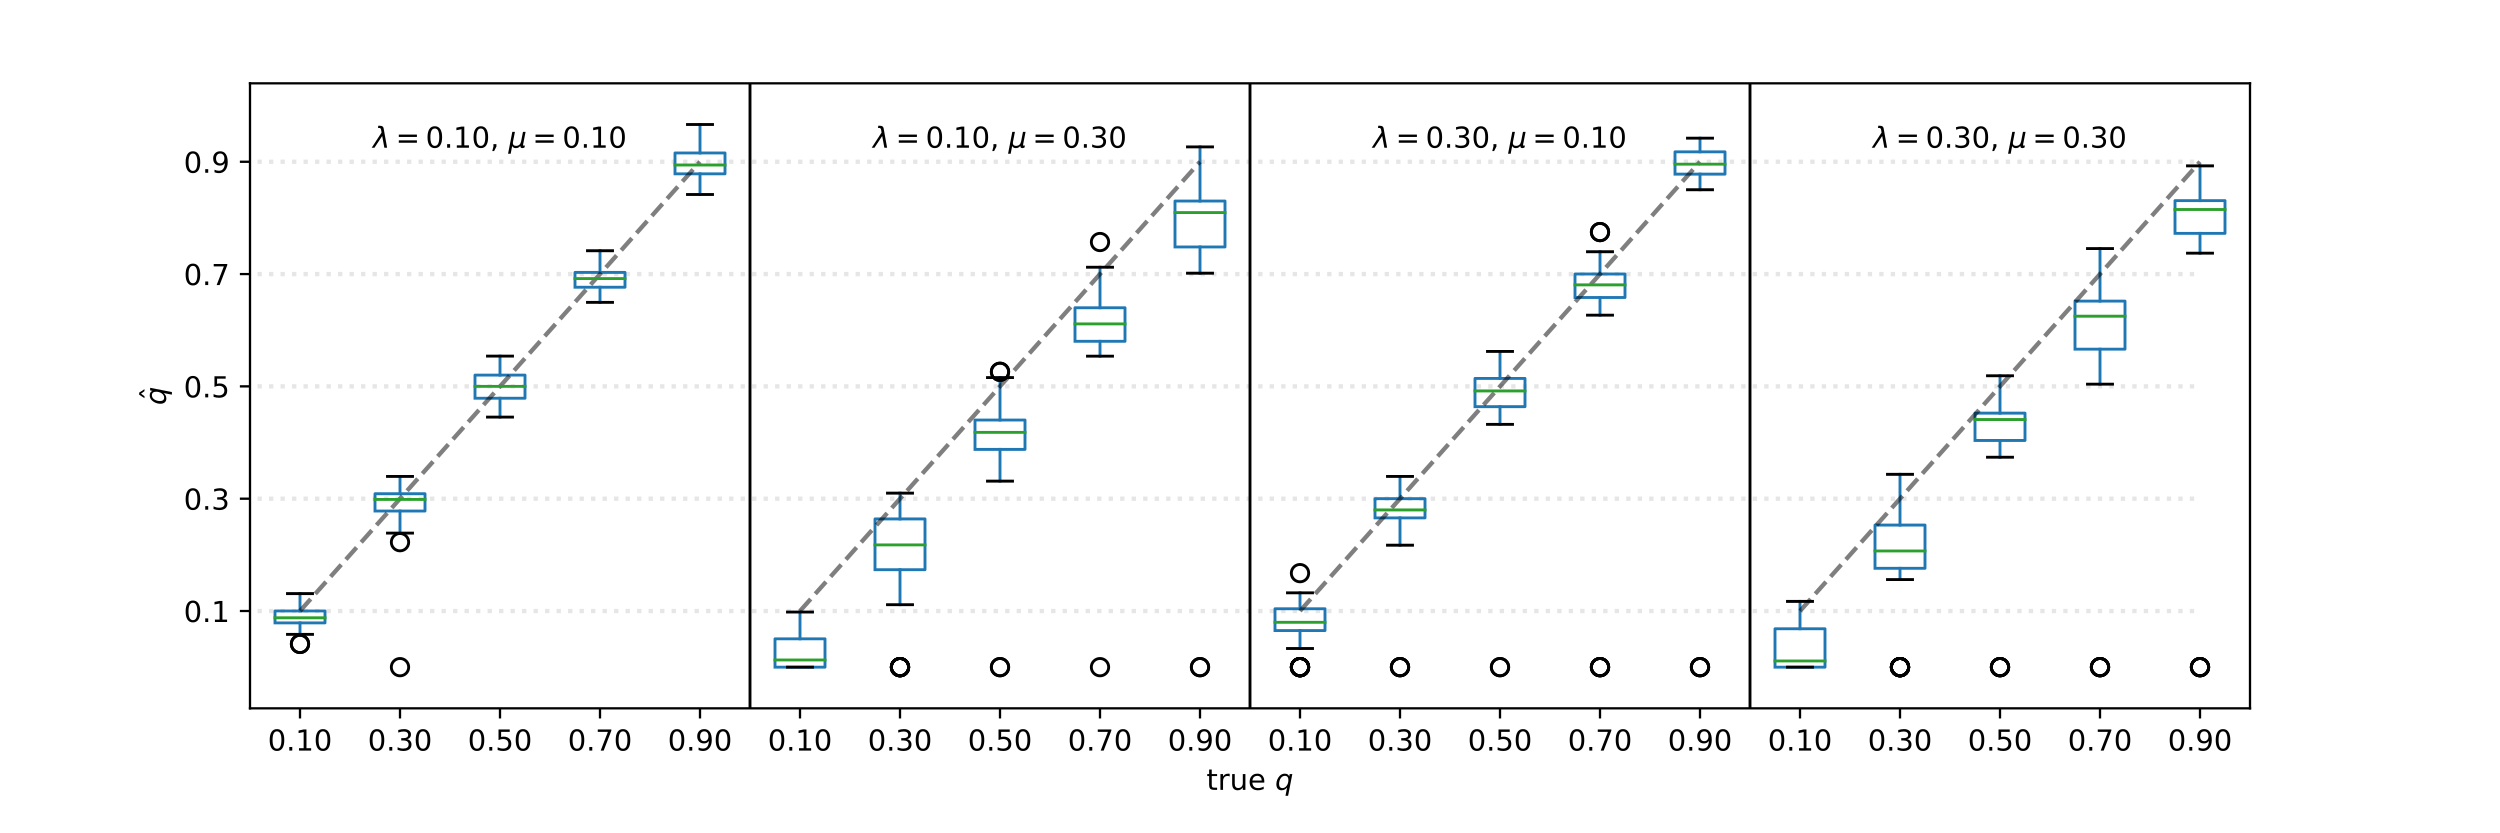 <?xml version="1.0" encoding="utf-8" standalone="no"?>
<!DOCTYPE svg PUBLIC "-//W3C//DTD SVG 1.1//EN"
  "http://www.w3.org/Graphics/SVG/1.1/DTD/svg11.dtd">
<!-- Created with matplotlib (https://matplotlib.org/) -->
<svg height="288pt" version="1.1" viewBox="0 0 864 288" width="864pt" xmlns="http://www.w3.org/2000/svg" xmlns:xlink="http://www.w3.org/1999/xlink">
 <defs>
  <style type="text/css">
*{stroke-linecap:butt;stroke-linejoin:round;}
  </style>
 </defs>
 <g id="figure_1">
  <g id="patch_1">
   <path d="M 0 288 
L 864 288 
L 864 0 
L 0 0 
z
" style="fill:#ffffff;"/>
  </g>
  <g id="axes_1">
   <g id="patch_2">
    <path d="M 86.4 244.8 
L 777.6 244.8 
L 777.6 28.8 
L 86.4 28.8 
z
" style="fill:#ffffff;"/>
   </g>
   <g id="matplotlib.axis_1">
    <g id="xtick_1">
     <g id="line2d_1">
      <defs>
       <path d="M 0 0 
L 0 3.5 
" id="m61fc43f650" style="stroke:#000000;stroke-width:0.8;"/>
      </defs>
      <g>
       <use style="stroke:#000000;stroke-width:0.8;" x="103.68" xlink:href="#m61fc43f650" y="244.8"/>
      </g>
     </g>
     <g id="text_1">
      <!-- 0.10 -->
      <defs>
       <path d="M 31.781 66.406 
Q 24.172 66.406 20.328 58.906 
Q 16.5 51.422 16.5 36.375 
Q 16.5 21.391 20.328 13.891 
Q 24.172 6.391 31.781 6.391 
Q 39.453 6.391 43.281 13.891 
Q 47.125 21.391 47.125 36.375 
Q 47.125 51.422 43.281 58.906 
Q 39.453 66.406 31.781 66.406 
z
M 31.781 74.219 
Q 44.047 74.219 50.516 64.516 
Q 56.984 54.828 56.984 36.375 
Q 56.984 17.969 50.516 8.266 
Q 44.047 -1.422 31.781 -1.422 
Q 19.531 -1.422 13.062 8.266 
Q 6.594 17.969 6.594 36.375 
Q 6.594 54.828 13.062 64.516 
Q 19.531 74.219 31.781 74.219 
z
" id="DejaVuSans-48"/>
       <path d="M 10.688 12.406 
L 21 12.406 
L 21 0 
L 10.688 0 
z
" id="DejaVuSans-46"/>
       <path d="M 12.406 8.297 
L 28.516 8.297 
L 28.516 63.922 
L 10.984 60.406 
L 10.984 69.391 
L 28.422 72.906 
L 38.281 72.906 
L 38.281 8.297 
L 54.391 8.297 
L 54.391 0 
L 12.406 0 
z
" id="DejaVuSans-49"/>
      </defs>
      <g transform="translate(92.547 259.398)scale(0.1 -0.1)">
       <use xlink:href="#DejaVuSans-48"/>
       <use x="63.623" xlink:href="#DejaVuSans-46"/>
       <use x="95.41" xlink:href="#DejaVuSans-49"/>
       <use x="159.033" xlink:href="#DejaVuSans-48"/>
      </g>
     </g>
    </g>
    <g id="xtick_2">
     <g id="line2d_2">
      <g>
       <use style="stroke:#000000;stroke-width:0.8;" x="138.24" xlink:href="#m61fc43f650" y="244.8"/>
      </g>
     </g>
     <g id="text_2">
      <!-- 0.30 -->
      <defs>
       <path d="M 40.578 39.312 
Q 47.656 37.797 51.625 33 
Q 55.609 28.219 55.609 21.188 
Q 55.609 10.406 48.188 4.484 
Q 40.766 -1.422 27.094 -1.422 
Q 22.516 -1.422 17.656 -0.516 
Q 12.797 0.391 7.625 2.203 
L 7.625 11.719 
Q 11.719 9.328 16.594 8.109 
Q 21.484 6.891 26.812 6.891 
Q 36.078 6.891 40.938 10.547 
Q 45.797 14.203 45.797 21.188 
Q 45.797 27.641 41.281 31.266 
Q 36.766 34.906 28.719 34.906 
L 20.219 34.906 
L 20.219 43.016 
L 29.109 43.016 
Q 36.375 43.016 40.234 45.922 
Q 44.094 48.828 44.094 54.297 
Q 44.094 59.906 40.109 62.906 
Q 36.141 65.922 28.719 65.922 
Q 24.656 65.922 20.016 65.031 
Q 15.375 64.156 9.812 62.312 
L 9.812 71.094 
Q 15.438 72.656 20.344 73.438 
Q 25.25 74.219 29.594 74.219 
Q 40.828 74.219 47.359 69.109 
Q 53.906 64.016 53.906 55.328 
Q 53.906 49.266 50.438 45.094 
Q 46.969 40.922 40.578 39.312 
z
" id="DejaVuSans-51"/>
      </defs>
      <g transform="translate(127.107 259.398)scale(0.1 -0.1)">
       <use xlink:href="#DejaVuSans-48"/>
       <use x="63.623" xlink:href="#DejaVuSans-46"/>
       <use x="95.41" xlink:href="#DejaVuSans-51"/>
       <use x="159.033" xlink:href="#DejaVuSans-48"/>
      </g>
     </g>
    </g>
    <g id="xtick_3">
     <g id="line2d_3">
      <g>
       <use style="stroke:#000000;stroke-width:0.8;" x="172.8" xlink:href="#m61fc43f650" y="244.8"/>
      </g>
     </g>
     <g id="text_3">
      <!-- 0.50 -->
      <defs>
       <path d="M 10.797 72.906 
L 49.516 72.906 
L 49.516 64.594 
L 19.828 64.594 
L 19.828 46.734 
Q 21.969 47.469 24.109 47.828 
Q 26.266 48.188 28.422 48.188 
Q 40.625 48.188 47.75 41.5 
Q 54.891 34.812 54.891 23.391 
Q 54.891 11.625 47.562 5.094 
Q 40.234 -1.422 26.906 -1.422 
Q 22.312 -1.422 17.547 -0.641 
Q 12.797 0.141 7.719 1.703 
L 7.719 11.625 
Q 12.109 9.234 16.797 8.062 
Q 21.484 6.891 26.703 6.891 
Q 35.156 6.891 40.078 11.328 
Q 45.016 15.766 45.016 23.391 
Q 45.016 31 40.078 35.438 
Q 35.156 39.891 26.703 39.891 
Q 22.75 39.891 18.812 39.016 
Q 14.891 38.141 10.797 36.281 
z
" id="DejaVuSans-53"/>
      </defs>
      <g transform="translate(161.667 259.398)scale(0.1 -0.1)">
       <use xlink:href="#DejaVuSans-48"/>
       <use x="63.623" xlink:href="#DejaVuSans-46"/>
       <use x="95.41" xlink:href="#DejaVuSans-53"/>
       <use x="159.033" xlink:href="#DejaVuSans-48"/>
      </g>
     </g>
    </g>
    <g id="xtick_4">
     <g id="line2d_4">
      <g>
       <use style="stroke:#000000;stroke-width:0.8;" x="207.36" xlink:href="#m61fc43f650" y="244.8"/>
      </g>
     </g>
     <g id="text_4">
      <!-- 0.70 -->
      <defs>
       <path d="M 8.203 72.906 
L 55.078 72.906 
L 55.078 68.703 
L 28.609 0 
L 18.312 0 
L 43.219 64.594 
L 8.203 64.594 
z
" id="DejaVuSans-55"/>
      </defs>
      <g transform="translate(196.227 259.398)scale(0.1 -0.1)">
       <use xlink:href="#DejaVuSans-48"/>
       <use x="63.623" xlink:href="#DejaVuSans-46"/>
       <use x="95.41" xlink:href="#DejaVuSans-55"/>
       <use x="159.033" xlink:href="#DejaVuSans-48"/>
      </g>
     </g>
    </g>
    <g id="xtick_5">
     <g id="line2d_5">
      <g>
       <use style="stroke:#000000;stroke-width:0.8;" x="241.92" xlink:href="#m61fc43f650" y="244.8"/>
      </g>
     </g>
     <g id="text_5">
      <!-- 0.90 -->
      <defs>
       <path d="M 10.984 1.516 
L 10.984 10.5 
Q 14.703 8.734 18.5 7.812 
Q 22.312 6.891 25.984 6.891 
Q 35.75 6.891 40.891 13.453 
Q 46.047 20.016 46.781 33.406 
Q 43.953 29.203 39.594 26.953 
Q 35.25 24.703 29.984 24.703 
Q 19.047 24.703 12.672 31.312 
Q 6.297 37.938 6.297 49.422 
Q 6.297 60.641 12.938 67.422 
Q 19.578 74.219 30.609 74.219 
Q 43.266 74.219 49.922 64.516 
Q 56.594 54.828 56.594 36.375 
Q 56.594 19.141 48.406 8.859 
Q 40.234 -1.422 26.422 -1.422 
Q 22.703 -1.422 18.891 -0.688 
Q 15.094 0.047 10.984 1.516 
z
M 30.609 32.422 
Q 37.25 32.422 41.125 36.953 
Q 45.016 41.5 45.016 49.422 
Q 45.016 57.281 41.125 61.844 
Q 37.25 66.406 30.609 66.406 
Q 23.969 66.406 20.094 61.844 
Q 16.219 57.281 16.219 49.422 
Q 16.219 41.5 20.094 36.953 
Q 23.969 32.422 30.609 32.422 
z
" id="DejaVuSans-57"/>
      </defs>
      <g transform="translate(230.787 259.398)scale(0.1 -0.1)">
       <use xlink:href="#DejaVuSans-48"/>
       <use x="63.623" xlink:href="#DejaVuSans-46"/>
       <use x="95.41" xlink:href="#DejaVuSans-57"/>
       <use x="159.033" xlink:href="#DejaVuSans-48"/>
      </g>
     </g>
    </g>
    <g id="xtick_6">
     <g id="line2d_6">
      <g>
       <use style="stroke:#000000;stroke-width:0.8;" x="276.48" xlink:href="#m61fc43f650" y="244.8"/>
      </g>
     </g>
     <g id="text_6">
      <!-- 0.10 -->
      <g transform="translate(265.347 259.398)scale(0.1 -0.1)">
       <use xlink:href="#DejaVuSans-48"/>
       <use x="63.623" xlink:href="#DejaVuSans-46"/>
       <use x="95.41" xlink:href="#DejaVuSans-49"/>
       <use x="159.033" xlink:href="#DejaVuSans-48"/>
      </g>
     </g>
    </g>
    <g id="xtick_7">
     <g id="line2d_7">
      <g>
       <use style="stroke:#000000;stroke-width:0.8;" x="311.04" xlink:href="#m61fc43f650" y="244.8"/>
      </g>
     </g>
     <g id="text_7">
      <!-- 0.30 -->
      <g transform="translate(299.907 259.398)scale(0.1 -0.1)">
       <use xlink:href="#DejaVuSans-48"/>
       <use x="63.623" xlink:href="#DejaVuSans-46"/>
       <use x="95.41" xlink:href="#DejaVuSans-51"/>
       <use x="159.033" xlink:href="#DejaVuSans-48"/>
      </g>
     </g>
    </g>
    <g id="xtick_8">
     <g id="line2d_8">
      <g>
       <use style="stroke:#000000;stroke-width:0.8;" x="345.6" xlink:href="#m61fc43f650" y="244.8"/>
      </g>
     </g>
     <g id="text_8">
      <!-- 0.50 -->
      <g transform="translate(334.467 259.398)scale(0.1 -0.1)">
       <use xlink:href="#DejaVuSans-48"/>
       <use x="63.623" xlink:href="#DejaVuSans-46"/>
       <use x="95.41" xlink:href="#DejaVuSans-53"/>
       <use x="159.033" xlink:href="#DejaVuSans-48"/>
      </g>
     </g>
    </g>
    <g id="xtick_9">
     <g id="line2d_9">
      <g>
       <use style="stroke:#000000;stroke-width:0.8;" x="380.16" xlink:href="#m61fc43f650" y="244.8"/>
      </g>
     </g>
     <g id="text_9">
      <!-- 0.70 -->
      <g transform="translate(369.027 259.398)scale(0.1 -0.1)">
       <use xlink:href="#DejaVuSans-48"/>
       <use x="63.623" xlink:href="#DejaVuSans-46"/>
       <use x="95.41" xlink:href="#DejaVuSans-55"/>
       <use x="159.033" xlink:href="#DejaVuSans-48"/>
      </g>
     </g>
    </g>
    <g id="xtick_10">
     <g id="line2d_10">
      <g>
       <use style="stroke:#000000;stroke-width:0.8;" x="414.72" xlink:href="#m61fc43f650" y="244.8"/>
      </g>
     </g>
     <g id="text_10">
      <!-- 0.90 -->
      <g transform="translate(403.587 259.398)scale(0.1 -0.1)">
       <use xlink:href="#DejaVuSans-48"/>
       <use x="63.623" xlink:href="#DejaVuSans-46"/>
       <use x="95.41" xlink:href="#DejaVuSans-57"/>
       <use x="159.033" xlink:href="#DejaVuSans-48"/>
      </g>
     </g>
    </g>
    <g id="xtick_11">
     <g id="line2d_11">
      <g>
       <use style="stroke:#000000;stroke-width:0.8;" x="449.28" xlink:href="#m61fc43f650" y="244.8"/>
      </g>
     </g>
     <g id="text_11">
      <!-- 0.10 -->
      <g transform="translate(438.147 259.398)scale(0.1 -0.1)">
       <use xlink:href="#DejaVuSans-48"/>
       <use x="63.623" xlink:href="#DejaVuSans-46"/>
       <use x="95.41" xlink:href="#DejaVuSans-49"/>
       <use x="159.033" xlink:href="#DejaVuSans-48"/>
      </g>
     </g>
    </g>
    <g id="xtick_12">
     <g id="line2d_12">
      <g>
       <use style="stroke:#000000;stroke-width:0.8;" x="483.84" xlink:href="#m61fc43f650" y="244.8"/>
      </g>
     </g>
     <g id="text_12">
      <!-- 0.30 -->
      <g transform="translate(472.707 259.398)scale(0.1 -0.1)">
       <use xlink:href="#DejaVuSans-48"/>
       <use x="63.623" xlink:href="#DejaVuSans-46"/>
       <use x="95.41" xlink:href="#DejaVuSans-51"/>
       <use x="159.033" xlink:href="#DejaVuSans-48"/>
      </g>
     </g>
    </g>
    <g id="xtick_13">
     <g id="line2d_13">
      <g>
       <use style="stroke:#000000;stroke-width:0.8;" x="518.4" xlink:href="#m61fc43f650" y="244.8"/>
      </g>
     </g>
     <g id="text_13">
      <!-- 0.50 -->
      <g transform="translate(507.267 259.398)scale(0.1 -0.1)">
       <use xlink:href="#DejaVuSans-48"/>
       <use x="63.623" xlink:href="#DejaVuSans-46"/>
       <use x="95.41" xlink:href="#DejaVuSans-53"/>
       <use x="159.033" xlink:href="#DejaVuSans-48"/>
      </g>
     </g>
    </g>
    <g id="xtick_14">
     <g id="line2d_14">
      <g>
       <use style="stroke:#000000;stroke-width:0.8;" x="552.96" xlink:href="#m61fc43f650" y="244.8"/>
      </g>
     </g>
     <g id="text_14">
      <!-- 0.70 -->
      <g transform="translate(541.827 259.398)scale(0.1 -0.1)">
       <use xlink:href="#DejaVuSans-48"/>
       <use x="63.623" xlink:href="#DejaVuSans-46"/>
       <use x="95.41" xlink:href="#DejaVuSans-55"/>
       <use x="159.033" xlink:href="#DejaVuSans-48"/>
      </g>
     </g>
    </g>
    <g id="xtick_15">
     <g id="line2d_15">
      <g>
       <use style="stroke:#000000;stroke-width:0.8;" x="587.52" xlink:href="#m61fc43f650" y="244.8"/>
      </g>
     </g>
     <g id="text_15">
      <!-- 0.90 -->
      <g transform="translate(576.387 259.398)scale(0.1 -0.1)">
       <use xlink:href="#DejaVuSans-48"/>
       <use x="63.623" xlink:href="#DejaVuSans-46"/>
       <use x="95.41" xlink:href="#DejaVuSans-57"/>
       <use x="159.033" xlink:href="#DejaVuSans-48"/>
      </g>
     </g>
    </g>
    <g id="xtick_16">
     <g id="line2d_16">
      <g>
       <use style="stroke:#000000;stroke-width:0.8;" x="622.08" xlink:href="#m61fc43f650" y="244.8"/>
      </g>
     </g>
     <g id="text_16">
      <!-- 0.10 -->
      <g transform="translate(610.947 259.398)scale(0.1 -0.1)">
       <use xlink:href="#DejaVuSans-48"/>
       <use x="63.623" xlink:href="#DejaVuSans-46"/>
       <use x="95.41" xlink:href="#DejaVuSans-49"/>
       <use x="159.033" xlink:href="#DejaVuSans-48"/>
      </g>
     </g>
    </g>
    <g id="xtick_17">
     <g id="line2d_17">
      <g>
       <use style="stroke:#000000;stroke-width:0.8;" x="656.64" xlink:href="#m61fc43f650" y="244.8"/>
      </g>
     </g>
     <g id="text_17">
      <!-- 0.30 -->
      <g transform="translate(645.507 259.398)scale(0.1 -0.1)">
       <use xlink:href="#DejaVuSans-48"/>
       <use x="63.623" xlink:href="#DejaVuSans-46"/>
       <use x="95.41" xlink:href="#DejaVuSans-51"/>
       <use x="159.033" xlink:href="#DejaVuSans-48"/>
      </g>
     </g>
    </g>
    <g id="xtick_18">
     <g id="line2d_18">
      <g>
       <use style="stroke:#000000;stroke-width:0.8;" x="691.2" xlink:href="#m61fc43f650" y="244.8"/>
      </g>
     </g>
     <g id="text_18">
      <!-- 0.50 -->
      <g transform="translate(680.067 259.398)scale(0.1 -0.1)">
       <use xlink:href="#DejaVuSans-48"/>
       <use x="63.623" xlink:href="#DejaVuSans-46"/>
       <use x="95.41" xlink:href="#DejaVuSans-53"/>
       <use x="159.033" xlink:href="#DejaVuSans-48"/>
      </g>
     </g>
    </g>
    <g id="xtick_19">
     <g id="line2d_19">
      <g>
       <use style="stroke:#000000;stroke-width:0.8;" x="725.76" xlink:href="#m61fc43f650" y="244.8"/>
      </g>
     </g>
     <g id="text_19">
      <!-- 0.70 -->
      <g transform="translate(714.627 259.398)scale(0.1 -0.1)">
       <use xlink:href="#DejaVuSans-48"/>
       <use x="63.623" xlink:href="#DejaVuSans-46"/>
       <use x="95.41" xlink:href="#DejaVuSans-55"/>
       <use x="159.033" xlink:href="#DejaVuSans-48"/>
      </g>
     </g>
    </g>
    <g id="xtick_20">
     <g id="line2d_20">
      <g>
       <use style="stroke:#000000;stroke-width:0.8;" x="760.32" xlink:href="#m61fc43f650" y="244.8"/>
      </g>
     </g>
     <g id="text_20">
      <!-- 0.90 -->
      <g transform="translate(749.187 259.398)scale(0.1 -0.1)">
       <use xlink:href="#DejaVuSans-48"/>
       <use x="63.623" xlink:href="#DejaVuSans-46"/>
       <use x="95.41" xlink:href="#DejaVuSans-57"/>
       <use x="159.033" xlink:href="#DejaVuSans-48"/>
      </g>
     </g>
    </g>
    <g id="text_21">
     <!-- true $q$ -->
     <defs>
      <path d="M 18.312 70.219 
L 18.312 54.688 
L 36.812 54.688 
L 36.812 47.703 
L 18.312 47.703 
L 18.312 18.016 
Q 18.312 11.328 20.141 9.422 
Q 21.969 7.516 27.594 7.516 
L 36.812 7.516 
L 36.812 0 
L 27.594 0 
Q 17.188 0 13.234 3.875 
Q 9.281 7.766 9.281 18.016 
L 9.281 47.703 
L 2.688 47.703 
L 2.688 54.688 
L 9.281 54.688 
L 9.281 70.219 
z
" id="DejaVuSans-116"/>
      <path d="M 41.109 46.297 
Q 39.594 47.172 37.812 47.578 
Q 36.031 48 33.891 48 
Q 26.266 48 22.188 43.047 
Q 18.109 38.094 18.109 28.812 
L 18.109 0 
L 9.078 0 
L 9.078 54.688 
L 18.109 54.688 
L 18.109 46.188 
Q 20.953 51.172 25.484 53.578 
Q 30.031 56 36.531 56 
Q 37.453 56 38.578 55.875 
Q 39.703 55.766 41.062 55.516 
z
" id="DejaVuSans-114"/>
      <path d="M 8.5 21.578 
L 8.5 54.688 
L 17.484 54.688 
L 17.484 21.922 
Q 17.484 14.156 20.5 10.266 
Q 23.531 6.391 29.594 6.391 
Q 36.859 6.391 41.078 11.031 
Q 45.312 15.672 45.312 23.688 
L 45.312 54.688 
L 54.297 54.688 
L 54.297 0 
L 45.312 0 
L 45.312 8.406 
Q 42.047 3.422 37.719 1 
Q 33.406 -1.422 27.688 -1.422 
Q 18.266 -1.422 13.375 4.438 
Q 8.5 10.297 8.5 21.578 
z
M 31.109 56 
z
" id="DejaVuSans-117"/>
      <path d="M 56.203 29.594 
L 56.203 25.203 
L 14.891 25.203 
Q 15.484 15.922 20.484 11.062 
Q 25.484 6.203 34.422 6.203 
Q 39.594 6.203 44.453 7.469 
Q 49.312 8.734 54.109 11.281 
L 54.109 2.781 
Q 49.266 0.734 44.188 -0.344 
Q 39.109 -1.422 33.891 -1.422 
Q 20.797 -1.422 13.156 6.188 
Q 5.516 13.812 5.516 26.812 
Q 5.516 40.234 12.766 48.109 
Q 20.016 56 32.328 56 
Q 43.359 56 49.781 48.891 
Q 56.203 41.797 56.203 29.594 
z
M 47.219 32.234 
Q 47.125 39.594 43.094 43.984 
Q 39.062 48.391 32.422 48.391 
Q 24.906 48.391 20.391 44.141 
Q 15.875 39.891 15.188 32.172 
z
" id="DejaVuSans-101"/>
      <path id="DejaVuSans-32"/>
      <path d="M 41.703 8.203 
Q 38.094 3.469 33.172 1.016 
Q 28.266 -1.422 22.312 -1.422 
Q 14.016 -1.422 9.297 4.172 
Q 4.594 9.766 4.594 19.578 
Q 4.594 27.484 7.5 34.859 
Q 10.406 42.234 15.828 48.094 
Q 19.344 51.906 23.906 53.953 
Q 28.469 56 33.5 56 
Q 39.547 56 43.453 53.609 
Q 47.359 51.219 49.125 46.391 
L 50.688 54.594 
L 59.719 54.594 
L 45.125 -20.609 
L 36.078 -20.609 
z
M 13.922 20.906 
Q 13.922 13.672 16.938 9.891 
Q 19.969 6.109 25.688 6.109 
Q 34.188 6.109 40.188 14.234 
Q 46.188 22.359 46.188 33.984 
Q 46.188 41.016 43.078 44.75 
Q 39.984 48.484 34.188 48.484 
Q 29.938 48.484 26.312 46.5 
Q 22.703 44.531 20.016 40.719 
Q 17.188 36.719 15.547 31.344 
Q 13.922 25.984 13.922 20.906 
z
" id="DejaVuSans-Oblique-113"/>
     </defs>
     <g transform="translate(416.95 273.056)scale(0.1 -0.1)">
      <use transform="translate(0 0.781)" xlink:href="#DejaVuSans-116"/>
      <use transform="translate(39.209 0.781)" xlink:href="#DejaVuSans-114"/>
      <use transform="translate(80.322 0.781)" xlink:href="#DejaVuSans-117"/>
      <use transform="translate(143.701 0.781)" xlink:href="#DejaVuSans-101"/>
      <use transform="translate(205.225 0.781)" xlink:href="#DejaVuSans-32"/>
      <use transform="translate(237.012 0.781)" xlink:href="#DejaVuSans-Oblique-113"/>
     </g>
    </g>
   </g>
   <g id="matplotlib.axis_2">
    <g id="ytick_1">
     <g id="line2d_21">
      <defs>
       <path d="M 0 0 
L -3.5 0 
" id="m046676d162" style="stroke:#000000;stroke-width:0.8;"/>
      </defs>
      <g>
       <use style="stroke:#000000;stroke-width:0.8;" x="86.4" xlink:href="#m046676d162" y="211.164"/>
      </g>
     </g>
     <g id="text_22">
      <!-- 0.1 -->
      <g transform="translate(63.497 214.963)scale(0.1 -0.1)">
       <use xlink:href="#DejaVuSans-48"/>
       <use x="63.623" xlink:href="#DejaVuSans-46"/>
       <use x="95.41" xlink:href="#DejaVuSans-49"/>
      </g>
     </g>
    </g>
    <g id="ytick_2">
     <g id="line2d_22">
      <g>
       <use style="stroke:#000000;stroke-width:0.8;" x="86.4" xlink:href="#m046676d162" y="172.349"/>
      </g>
     </g>
     <g id="text_23">
      <!-- 0.3 -->
      <g transform="translate(63.497 176.148)scale(0.1 -0.1)">
       <use xlink:href="#DejaVuSans-48"/>
       <use x="63.623" xlink:href="#DejaVuSans-46"/>
       <use x="95.41" xlink:href="#DejaVuSans-51"/>
      </g>
     </g>
    </g>
    <g id="ytick_3">
     <g id="line2d_23">
      <g>
       <use style="stroke:#000000;stroke-width:0.8;" x="86.4" xlink:href="#m046676d162" y="133.534"/>
      </g>
     </g>
     <g id="text_24">
      <!-- 0.5 -->
      <g transform="translate(63.497 137.334)scale(0.1 -0.1)">
       <use xlink:href="#DejaVuSans-48"/>
       <use x="63.623" xlink:href="#DejaVuSans-46"/>
       <use x="95.41" xlink:href="#DejaVuSans-53"/>
      </g>
     </g>
    </g>
    <g id="ytick_4">
     <g id="line2d_24">
      <g>
       <use style="stroke:#000000;stroke-width:0.8;" x="86.4" xlink:href="#m046676d162" y="94.72"/>
      </g>
     </g>
     <g id="text_25">
      <!-- 0.7 -->
      <g transform="translate(63.497 98.519)scale(0.1 -0.1)">
       <use xlink:href="#DejaVuSans-48"/>
       <use x="63.623" xlink:href="#DejaVuSans-46"/>
       <use x="95.41" xlink:href="#DejaVuSans-55"/>
      </g>
     </g>
    </g>
    <g id="ytick_5">
     <g id="line2d_25">
      <g>
       <use style="stroke:#000000;stroke-width:0.8;" x="86.4" xlink:href="#m046676d162" y="55.905"/>
      </g>
     </g>
     <g id="text_26">
      <!-- 0.9 -->
      <g transform="translate(63.497 59.704)scale(0.1 -0.1)">
       <use xlink:href="#DejaVuSans-48"/>
       <use x="63.623" xlink:href="#DejaVuSans-46"/>
       <use x="95.41" xlink:href="#DejaVuSans-57"/>
      </g>
     </g>
    </g>
    <g id="text_27">
     <!-- $\hat{q}$ -->
     <defs>
      <path d="M -28.609 79.984 
L -21.391 79.984 
L -9.422 61.625 
L -16.219 61.625 
L -25 73.578 
L -33.797 61.625 
L -40.578 61.625 
z
M -25 56 
z
" id="DejaVuSans-770"/>
     </defs>
     <g transform="translate(57.397 140)rotate(-90)scale(0.1 -0.1)">
      <use transform="translate(64.447 13.016)" xlink:href="#DejaVuSans-770"/>
      <use transform="translate(0 0.516)" xlink:href="#DejaVuSans-Oblique-113"/>
     </g>
    </g>
   </g>
   <g id="LineCollection_1">
    <path clip-path="url(#p46e625671a)" d="M 69.12 211.164 
L 760.32 211.164 
" style="fill:none;stroke:#000000;stroke-dasharray:1.5,2.475;stroke-dashoffset:0;stroke-opacity:0.1;stroke-width:1.5;"/>
    <path clip-path="url(#p46e625671a)" d="M 69.12 172.349 
L 760.32 172.349 
" style="fill:none;stroke:#000000;stroke-dasharray:1.5,2.475;stroke-dashoffset:0;stroke-opacity:0.1;stroke-width:1.5;"/>
    <path clip-path="url(#p46e625671a)" d="M 69.12 133.534 
L 760.32 133.534 
" style="fill:none;stroke:#000000;stroke-dasharray:1.5,2.475;stroke-dashoffset:0;stroke-opacity:0.1;stroke-width:1.5;"/>
    <path clip-path="url(#p46e625671a)" d="M 69.12 94.72 
L 760.32 94.72 
" style="fill:none;stroke:#000000;stroke-dasharray:1.5,2.475;stroke-dashoffset:0;stroke-opacity:0.1;stroke-width:1.5;"/>
    <path clip-path="url(#p46e625671a)" d="M 69.12 55.905 
L 760.32 55.905 
" style="fill:none;stroke:#000000;stroke-dasharray:1.5,2.475;stroke-dashoffset:0;stroke-opacity:0.1;stroke-width:1.5;"/>
   </g>
   <g id="LineCollection_2">
    <path clip-path="url(#p46e625671a)" d="M 259.2 244.8 
L 259.2 28.8 
" style="fill:none;stroke:#000000;"/>
    <path clip-path="url(#p46e625671a)" d="M 432 244.8 
L 432 28.8 
" style="fill:none;stroke:#000000;"/>
    <path clip-path="url(#p46e625671a)" d="M 604.8 244.8 
L 604.8 28.8 
" style="fill:none;stroke:#000000;"/>
   </g>
   <g id="line2d_26">
    <path clip-path="url(#p46e625671a)" d="M 95.04 215.267 
L 112.32 215.267 
L 112.32 211.152 
L 95.04 211.152 
L 95.04 215.267 
" style="fill:none;stroke:#1f77b4;stroke-linecap:square;"/>
   </g>
   <g id="line2d_27">
    <path clip-path="url(#p46e625671a)" d="M 103.68 215.267 
L 103.68 219.241 
" style="fill:none;stroke:#1f77b4;stroke-linecap:square;"/>
   </g>
   <g id="line2d_28">
    <path clip-path="url(#p46e625671a)" d="M 103.68 211.152 
L 103.68 205.148 
" style="fill:none;stroke:#1f77b4;stroke-linecap:square;"/>
   </g>
   <g id="line2d_29">
    <path clip-path="url(#p46e625671a)" d="M 99.36 219.241 
L 108 219.241 
" style="fill:none;stroke:#000000;stroke-linecap:square;"/>
   </g>
   <g id="line2d_30">
    <path clip-path="url(#p46e625671a)" d="M 99.36 205.148 
L 108 205.148 
" style="fill:none;stroke:#000000;stroke-linecap:square;"/>
   </g>
   <g id="line2d_31">
    <defs>
     <path d="M 0 3 
C 0.796 3 1.559 2.684 2.121 2.121 
C 2.684 1.559 3 0.796 3 0 
C 3 -0.796 2.684 -1.559 2.121 -2.121 
C 1.559 -2.684 0.796 -3 0 -3 
C -0.796 -3 -1.559 -2.684 -2.121 -2.121 
C -2.684 -1.559 -3 -0.796 -3 0 
C -3 0.796 -2.684 1.559 -2.121 2.121 
C -1.559 2.684 -0.796 3 0 3 
z
" id="m8624378910" style="stroke:#000000;"/>
    </defs>
    <g clip-path="url(#p46e625671a)">
     <use style="fill-opacity:0;stroke:#000000;" x="103.68" xlink:href="#m8624378910" y="222.54"/>
     <use style="fill-opacity:0;stroke:#000000;" x="103.68" xlink:href="#m8624378910" y="222.54"/>
    </g>
   </g>
   <g id="line2d_32">
    <path clip-path="url(#p46e625671a)" d="M 129.6 176.612 
L 146.88 176.612 
L 146.88 170.636 
L 129.6 170.636 
L 129.6 176.612 
" style="fill:none;stroke:#1f77b4;stroke-linecap:square;"/>
   </g>
   <g id="line2d_33">
    <path clip-path="url(#p46e625671a)" d="M 138.24 176.612 
L 138.24 184.236 
" style="fill:none;stroke:#1f77b4;stroke-linecap:square;"/>
   </g>
   <g id="line2d_34">
    <path clip-path="url(#p46e625671a)" d="M 138.24 170.636 
L 138.24 164.652 
" style="fill:none;stroke:#1f77b4;stroke-linecap:square;"/>
   </g>
   <g id="line2d_35">
    <path clip-path="url(#p46e625671a)" d="M 133.92 184.236 
L 142.56 184.236 
" style="fill:none;stroke:#000000;stroke-linecap:square;"/>
   </g>
   <g id="line2d_36">
    <path clip-path="url(#p46e625671a)" d="M 133.92 164.652 
L 142.56 164.652 
" style="fill:none;stroke:#000000;stroke-linecap:square;"/>
   </g>
   <g id="line2d_37">
    <g clip-path="url(#p46e625671a)">
     <use style="fill-opacity:0;stroke:#000000;" x="138.24" xlink:href="#m8624378910" y="187.378"/>
     <use style="fill-opacity:0;stroke:#000000;" x="138.24" xlink:href="#m8624378910" y="230.571"/>
    </g>
   </g>
   <g id="line2d_38">
    <path clip-path="url(#p46e625671a)" d="M 164.16 137.637 
L 181.44 137.637 
L 181.44 129.639 
L 164.16 129.639 
L 164.16 137.637 
" style="fill:none;stroke:#1f77b4;stroke-linecap:square;"/>
   </g>
   <g id="line2d_39">
    <path clip-path="url(#p46e625671a)" d="M 172.8 137.637 
L 172.8 144.148 
" style="fill:none;stroke:#1f77b4;stroke-linecap:square;"/>
   </g>
   <g id="line2d_40">
    <path clip-path="url(#p46e625671a)" d="M 172.8 129.639 
L 172.8 123.067 
" style="fill:none;stroke:#1f77b4;stroke-linecap:square;"/>
   </g>
   <g id="line2d_41">
    <path clip-path="url(#p46e625671a)" d="M 168.48 144.148 
L 177.12 144.148 
" style="fill:none;stroke:#000000;stroke-linecap:square;"/>
   </g>
   <g id="line2d_42">
    <path clip-path="url(#p46e625671a)" d="M 168.48 123.067 
L 177.12 123.067 
" style="fill:none;stroke:#000000;stroke-linecap:square;"/>
   </g>
   <g id="line2d_43"/>
   <g id="line2d_44">
    <path clip-path="url(#p46e625671a)" d="M 198.72 99.264 
L 216 99.264 
L 216 94.144 
L 198.72 94.144 
L 198.72 99.264 
" style="fill:none;stroke:#1f77b4;stroke-linecap:square;"/>
   </g>
   <g id="line2d_45">
    <path clip-path="url(#p46e625671a)" d="M 207.36 99.264 
L 207.36 104.505 
" style="fill:none;stroke:#1f77b4;stroke-linecap:square;"/>
   </g>
   <g id="line2d_46">
    <path clip-path="url(#p46e625671a)" d="M 207.36 94.144 
L 207.36 86.652 
" style="fill:none;stroke:#1f77b4;stroke-linecap:square;"/>
   </g>
   <g id="line2d_47">
    <path clip-path="url(#p46e625671a)" d="M 203.04 104.505 
L 211.68 104.505 
" style="fill:none;stroke:#000000;stroke-linecap:square;"/>
   </g>
   <g id="line2d_48">
    <path clip-path="url(#p46e625671a)" d="M 203.04 86.652 
L 211.68 86.652 
" style="fill:none;stroke:#000000;stroke-linecap:square;"/>
   </g>
   <g id="line2d_49"/>
   <g id="line2d_50">
    <path clip-path="url(#p46e625671a)" d="M 233.28 60.074 
L 250.56 60.074 
L 250.56 52.862 
L 233.28 52.862 
L 233.28 60.074 
" style="fill:none;stroke:#1f77b4;stroke-linecap:square;"/>
   </g>
   <g id="line2d_51">
    <path clip-path="url(#p46e625671a)" d="M 241.92 60.074 
L 241.92 67.224 
" style="fill:none;stroke:#1f77b4;stroke-linecap:square;"/>
   </g>
   <g id="line2d_52">
    <path clip-path="url(#p46e625671a)" d="M 241.92 52.862 
L 241.92 43.029 
" style="fill:none;stroke:#1f77b4;stroke-linecap:square;"/>
   </g>
   <g id="line2d_53">
    <path clip-path="url(#p46e625671a)" d="M 237.6 67.224 
L 246.24 67.224 
" style="fill:none;stroke:#000000;stroke-linecap:square;"/>
   </g>
   <g id="line2d_54">
    <path clip-path="url(#p46e625671a)" d="M 237.6 43.029 
L 246.24 43.029 
" style="fill:none;stroke:#000000;stroke-linecap:square;"/>
   </g>
   <g id="line2d_55"/>
   <g id="line2d_56">
    <path clip-path="url(#p46e625671a)" d="M 267.84 230.571 
L 285.12 230.571 
L 285.12 220.776 
L 267.84 220.776 
L 267.84 230.571 
" style="fill:none;stroke:#1f77b4;stroke-linecap:square;"/>
   </g>
   <g id="line2d_57">
    <path clip-path="url(#p46e625671a)" d="M 276.48 230.571 
L 276.48 230.571 
" style="fill:none;stroke:#1f77b4;stroke-linecap:square;"/>
   </g>
   <g id="line2d_58">
    <path clip-path="url(#p46e625671a)" d="M 276.48 220.776 
L 276.48 211.525 
" style="fill:none;stroke:#1f77b4;stroke-linecap:square;"/>
   </g>
   <g id="line2d_59">
    <path clip-path="url(#p46e625671a)" d="M 272.16 230.571 
L 280.8 230.571 
" style="fill:none;stroke:#000000;stroke-linecap:square;"/>
   </g>
   <g id="line2d_60">
    <path clip-path="url(#p46e625671a)" d="M 272.16 211.525 
L 280.8 211.525 
" style="fill:none;stroke:#000000;stroke-linecap:square;"/>
   </g>
   <g id="line2d_61"/>
   <g id="line2d_62">
    <path clip-path="url(#p46e625671a)" d="M 302.4 196.881 
L 319.68 196.881 
L 319.68 179.34 
L 302.4 179.34 
L 302.4 196.881 
" style="fill:none;stroke:#1f77b4;stroke-linecap:square;"/>
   </g>
   <g id="line2d_63">
    <path clip-path="url(#p46e625671a)" d="M 311.04 196.881 
L 311.04 208.982 
" style="fill:none;stroke:#1f77b4;stroke-linecap:square;"/>
   </g>
   <g id="line2d_64">
    <path clip-path="url(#p46e625671a)" d="M 311.04 179.34 
L 311.04 170.425 
" style="fill:none;stroke:#1f77b4;stroke-linecap:square;"/>
   </g>
   <g id="line2d_65">
    <path clip-path="url(#p46e625671a)" d="M 306.72 208.982 
L 315.36 208.982 
" style="fill:none;stroke:#000000;stroke-linecap:square;"/>
   </g>
   <g id="line2d_66">
    <path clip-path="url(#p46e625671a)" d="M 306.72 170.425 
L 315.36 170.425 
" style="fill:none;stroke:#000000;stroke-linecap:square;"/>
   </g>
   <g id="line2d_67">
    <g clip-path="url(#p46e625671a)">
     <use style="fill-opacity:0;stroke:#000000;" x="311.04" xlink:href="#m8624378910" y="230.571"/>
     <use style="fill-opacity:0;stroke:#000000;" x="311.04" xlink:href="#m8624378910" y="230.571"/>
     <use style="fill-opacity:0;stroke:#000000;" x="311.04" xlink:href="#m8624378910" y="230.571"/>
     <use style="fill-opacity:0;stroke:#000000;" x="311.04" xlink:href="#m8624378910" y="230.571"/>
     <use style="fill-opacity:0;stroke:#000000;" x="311.04" xlink:href="#m8624378910" y="230.571"/>
     <use style="fill-opacity:0;stroke:#000000;" x="311.04" xlink:href="#m8624378910" y="230.571"/>
    </g>
   </g>
   <g id="line2d_68">
    <path clip-path="url(#p46e625671a)" d="M 336.96 155.311 
L 354.24 155.311 
L 354.24 145.167 
L 336.96 145.167 
L 336.96 155.311 
" style="fill:none;stroke:#1f77b4;stroke-linecap:square;"/>
   </g>
   <g id="line2d_69">
    <path clip-path="url(#p46e625671a)" d="M 345.6 155.311 
L 345.6 166.283 
" style="fill:none;stroke:#1f77b4;stroke-linecap:square;"/>
   </g>
   <g id="line2d_70">
    <path clip-path="url(#p46e625671a)" d="M 345.6 145.167 
L 345.6 130.488 
" style="fill:none;stroke:#1f77b4;stroke-linecap:square;"/>
   </g>
   <g id="line2d_71">
    <path clip-path="url(#p46e625671a)" d="M 341.28 166.283 
L 349.92 166.283 
" style="fill:none;stroke:#000000;stroke-linecap:square;"/>
   </g>
   <g id="line2d_72">
    <path clip-path="url(#p46e625671a)" d="M 341.28 130.488 
L 349.92 130.488 
" style="fill:none;stroke:#000000;stroke-linecap:square;"/>
   </g>
   <g id="line2d_73">
    <g clip-path="url(#p46e625671a)">
     <use style="fill-opacity:0;stroke:#000000;" x="345.6" xlink:href="#m8624378910" y="230.571"/>
     <use style="fill-opacity:0;stroke:#000000;" x="345.6" xlink:href="#m8624378910" y="230.571"/>
     <use style="fill-opacity:0;stroke:#000000;" x="345.6" xlink:href="#m8624378910" y="128.493"/>
     <use style="fill-opacity:0;stroke:#000000;" x="345.6" xlink:href="#m8624378910" y="128.493"/>
    </g>
   </g>
   <g id="line2d_74">
    <path clip-path="url(#p46e625671a)" d="M 371.52 117.954 
L 388.8 117.954 
L 388.8 106.359 
L 371.52 106.359 
L 371.52 117.954 
" style="fill:none;stroke:#1f77b4;stroke-linecap:square;"/>
   </g>
   <g id="line2d_75">
    <path clip-path="url(#p46e625671a)" d="M 380.16 117.954 
L 380.16 123.094 
" style="fill:none;stroke:#1f77b4;stroke-linecap:square;"/>
   </g>
   <g id="line2d_76">
    <path clip-path="url(#p46e625671a)" d="M 380.16 106.359 
L 380.16 92.357 
" style="fill:none;stroke:#1f77b4;stroke-linecap:square;"/>
   </g>
   <g id="line2d_77">
    <path clip-path="url(#p46e625671a)" d="M 375.84 123.094 
L 384.48 123.094 
" style="fill:none;stroke:#000000;stroke-linecap:square;"/>
   </g>
   <g id="line2d_78">
    <path clip-path="url(#p46e625671a)" d="M 375.84 92.357 
L 384.48 92.357 
" style="fill:none;stroke:#000000;stroke-linecap:square;"/>
   </g>
   <g id="line2d_79">
    <g clip-path="url(#p46e625671a)">
     <use style="fill-opacity:0;stroke:#000000;" x="380.16" xlink:href="#m8624378910" y="230.571"/>
     <use style="fill-opacity:0;stroke:#000000;" x="380.16" xlink:href="#m8624378910" y="83.646"/>
    </g>
   </g>
   <g id="line2d_80">
    <path clip-path="url(#p46e625671a)" d="M 406.08 85.358 
L 423.36 85.358 
L 423.36 69.475 
L 406.08 69.475 
L 406.08 85.358 
" style="fill:none;stroke:#1f77b4;stroke-linecap:square;"/>
   </g>
   <g id="line2d_81">
    <path clip-path="url(#p46e625671a)" d="M 414.72 85.358 
L 414.72 94.421 
" style="fill:none;stroke:#1f77b4;stroke-linecap:square;"/>
   </g>
   <g id="line2d_82">
    <path clip-path="url(#p46e625671a)" d="M 414.72 69.475 
L 414.72 50.764 
" style="fill:none;stroke:#1f77b4;stroke-linecap:square;"/>
   </g>
   <g id="line2d_83">
    <path clip-path="url(#p46e625671a)" d="M 410.4 94.421 
L 419.04 94.421 
" style="fill:none;stroke:#000000;stroke-linecap:square;"/>
   </g>
   <g id="line2d_84">
    <path clip-path="url(#p46e625671a)" d="M 410.4 50.764 
L 419.04 50.764 
" style="fill:none;stroke:#000000;stroke-linecap:square;"/>
   </g>
   <g id="line2d_85">
    <g clip-path="url(#p46e625671a)">
     <use style="fill-opacity:0;stroke:#000000;" x="414.72" xlink:href="#m8624378910" y="230.571"/>
     <use style="fill-opacity:0;stroke:#000000;" x="414.72" xlink:href="#m8624378910" y="230.571"/>
    </g>
   </g>
   <g id="line2d_86">
    <path clip-path="url(#p46e625671a)" d="M 440.64 217.923 
L 457.92 217.923 
L 457.92 210.387 
L 440.64 210.387 
L 440.64 217.923 
" style="fill:none;stroke:#1f77b4;stroke-linecap:square;"/>
   </g>
   <g id="line2d_87">
    <path clip-path="url(#p46e625671a)" d="M 449.28 217.923 
L 449.28 224.12 
" style="fill:none;stroke:#1f77b4;stroke-linecap:square;"/>
   </g>
   <g id="line2d_88">
    <path clip-path="url(#p46e625671a)" d="M 449.28 210.387 
L 449.28 204.885 
" style="fill:none;stroke:#1f77b4;stroke-linecap:square;"/>
   </g>
   <g id="line2d_89">
    <path clip-path="url(#p46e625671a)" d="M 444.96 224.12 
L 453.6 224.12 
" style="fill:none;stroke:#000000;stroke-linecap:square;"/>
   </g>
   <g id="line2d_90">
    <path clip-path="url(#p46e625671a)" d="M 444.96 204.885 
L 453.6 204.885 
" style="fill:none;stroke:#000000;stroke-linecap:square;"/>
   </g>
   <g id="line2d_91">
    <g clip-path="url(#p46e625671a)">
     <use style="fill-opacity:0;stroke:#000000;" x="449.28" xlink:href="#m8624378910" y="230.571"/>
     <use style="fill-opacity:0;stroke:#000000;" x="449.28" xlink:href="#m8624378910" y="230.571"/>
     <use style="fill-opacity:0;stroke:#000000;" x="449.28" xlink:href="#m8624378910" y="230.571"/>
     <use style="fill-opacity:0;stroke:#000000;" x="449.28" xlink:href="#m8624378910" y="230.571"/>
     <use style="fill-opacity:0;stroke:#000000;" x="449.28" xlink:href="#m8624378910" y="230.571"/>
     <use style="fill-opacity:0;stroke:#000000;" x="449.28" xlink:href="#m8624378910" y="230.571"/>
     <use style="fill-opacity:0;stroke:#000000;" x="449.28" xlink:href="#m8624378910" y="230.571"/>
     <use style="fill-opacity:0;stroke:#000000;" x="449.28" xlink:href="#m8624378910" y="198.077"/>
    </g>
   </g>
   <g id="line2d_92">
    <path clip-path="url(#p46e625671a)" d="M 475.2 178.987 
L 492.48 178.987 
L 492.48 172.338 
L 475.2 172.338 
L 475.2 178.987 
" style="fill:none;stroke:#1f77b4;stroke-linecap:square;"/>
   </g>
   <g id="line2d_93">
    <path clip-path="url(#p46e625671a)" d="M 483.84 178.987 
L 483.84 188.425 
" style="fill:none;stroke:#1f77b4;stroke-linecap:square;"/>
   </g>
   <g id="line2d_94">
    <path clip-path="url(#p46e625671a)" d="M 483.84 172.338 
L 483.84 164.649 
" style="fill:none;stroke:#1f77b4;stroke-linecap:square;"/>
   </g>
   <g id="line2d_95">
    <path clip-path="url(#p46e625671a)" d="M 479.52 188.425 
L 488.16 188.425 
" style="fill:none;stroke:#000000;stroke-linecap:square;"/>
   </g>
   <g id="line2d_96">
    <path clip-path="url(#p46e625671a)" d="M 479.52 164.649 
L 488.16 164.649 
" style="fill:none;stroke:#000000;stroke-linecap:square;"/>
   </g>
   <g id="line2d_97">
    <g clip-path="url(#p46e625671a)">
     <use style="fill-opacity:0;stroke:#000000;" x="483.84" xlink:href="#m8624378910" y="230.571"/>
     <use style="fill-opacity:0;stroke:#000000;" x="483.84" xlink:href="#m8624378910" y="230.571"/>
     <use style="fill-opacity:0;stroke:#000000;" x="483.84" xlink:href="#m8624378910" y="230.571"/>
    </g>
   </g>
   <g id="line2d_98">
    <path clip-path="url(#p46e625671a)" d="M 509.76 140.547 
L 527.04 140.547 
L 527.04 130.785 
L 509.76 130.785 
L 509.76 140.547 
" style="fill:none;stroke:#1f77b4;stroke-linecap:square;"/>
   </g>
   <g id="line2d_99">
    <path clip-path="url(#p46e625671a)" d="M 518.4 140.547 
L 518.4 146.668 
" style="fill:none;stroke:#1f77b4;stroke-linecap:square;"/>
   </g>
   <g id="line2d_100">
    <path clip-path="url(#p46e625671a)" d="M 518.4 130.785 
L 518.4 121.456 
" style="fill:none;stroke:#1f77b4;stroke-linecap:square;"/>
   </g>
   <g id="line2d_101">
    <path clip-path="url(#p46e625671a)" d="M 514.08 146.668 
L 522.72 146.668 
" style="fill:none;stroke:#000000;stroke-linecap:square;"/>
   </g>
   <g id="line2d_102">
    <path clip-path="url(#p46e625671a)" d="M 514.08 121.456 
L 522.72 121.456 
" style="fill:none;stroke:#000000;stroke-linecap:square;"/>
   </g>
   <g id="line2d_103">
    <g clip-path="url(#p46e625671a)">
     <use style="fill-opacity:0;stroke:#000000;" x="518.4" xlink:href="#m8624378910" y="230.571"/>
     <use style="fill-opacity:0;stroke:#000000;" x="518.4" xlink:href="#m8624378910" y="230.571"/>
    </g>
   </g>
   <g id="line2d_104">
    <path clip-path="url(#p46e625671a)" d="M 544.32 102.815 
L 561.6 102.815 
L 561.6 94.699 
L 544.32 94.699 
L 544.32 102.815 
" style="fill:none;stroke:#1f77b4;stroke-linecap:square;"/>
   </g>
   <g id="line2d_105">
    <path clip-path="url(#p46e625671a)" d="M 552.96 102.815 
L 552.96 108.927 
" style="fill:none;stroke:#1f77b4;stroke-linecap:square;"/>
   </g>
   <g id="line2d_106">
    <path clip-path="url(#p46e625671a)" d="M 552.96 94.699 
L 552.96 87.001 
" style="fill:none;stroke:#1f77b4;stroke-linecap:square;"/>
   </g>
   <g id="line2d_107">
    <path clip-path="url(#p46e625671a)" d="M 548.64 108.927 
L 557.28 108.927 
" style="fill:none;stroke:#000000;stroke-linecap:square;"/>
   </g>
   <g id="line2d_108">
    <path clip-path="url(#p46e625671a)" d="M 548.64 87.001 
L 557.28 87.001 
" style="fill:none;stroke:#000000;stroke-linecap:square;"/>
   </g>
   <g id="line2d_109">
    <g clip-path="url(#p46e625671a)">
     <use style="fill-opacity:0;stroke:#000000;" x="552.96" xlink:href="#m8624378910" y="230.571"/>
     <use style="fill-opacity:0;stroke:#000000;" x="552.96" xlink:href="#m8624378910" y="230.571"/>
     <use style="fill-opacity:0;stroke:#000000;" x="552.96" xlink:href="#m8624378910" y="230.571"/>
     <use style="fill-opacity:0;stroke:#000000;" x="552.96" xlink:href="#m8624378910" y="230.571"/>
     <use style="fill-opacity:0;stroke:#000000;" x="552.96" xlink:href="#m8624378910" y="80.204"/>
     <use style="fill-opacity:0;stroke:#000000;" x="552.96" xlink:href="#m8624378910" y="80.204"/>
    </g>
   </g>
   <g id="line2d_110">
    <path clip-path="url(#p46e625671a)" d="M 578.88 60.179 
L 596.16 60.179 
L 596.16 52.475 
L 578.88 52.475 
L 578.88 60.179 
" style="fill:none;stroke:#1f77b4;stroke-linecap:square;"/>
   </g>
   <g id="line2d_111">
    <path clip-path="url(#p46e625671a)" d="M 587.52 60.179 
L 587.52 65.57 
" style="fill:none;stroke:#1f77b4;stroke-linecap:square;"/>
   </g>
   <g id="line2d_112">
    <path clip-path="url(#p46e625671a)" d="M 587.52 52.475 
L 587.52 47.758 
" style="fill:none;stroke:#1f77b4;stroke-linecap:square;"/>
   </g>
   <g id="line2d_113">
    <path clip-path="url(#p46e625671a)" d="M 583.2 65.57 
L 591.84 65.57 
" style="fill:none;stroke:#000000;stroke-linecap:square;"/>
   </g>
   <g id="line2d_114">
    <path clip-path="url(#p46e625671a)" d="M 583.2 47.758 
L 591.84 47.758 
" style="fill:none;stroke:#000000;stroke-linecap:square;"/>
   </g>
   <g id="line2d_115">
    <g clip-path="url(#p46e625671a)">
     <use style="fill-opacity:0;stroke:#000000;" x="587.52" xlink:href="#m8624378910" y="230.571"/>
     <use style="fill-opacity:0;stroke:#000000;" x="587.52" xlink:href="#m8624378910" y="230.571"/>
     <use style="fill-opacity:0;stroke:#000000;" x="587.52" xlink:href="#m8624378910" y="230.571"/>
    </g>
   </g>
   <g id="line2d_116">
    <path clip-path="url(#p46e625671a)" d="M 613.44 230.571 
L 630.72 230.571 
L 630.72 217.307 
L 613.44 217.307 
L 613.44 230.571 
" style="fill:none;stroke:#1f77b4;stroke-linecap:square;"/>
   </g>
   <g id="line2d_117">
    <path clip-path="url(#p46e625671a)" d="M 622.08 230.571 
L 622.08 230.571 
" style="fill:none;stroke:#1f77b4;stroke-linecap:square;"/>
   </g>
   <g id="line2d_118">
    <path clip-path="url(#p46e625671a)" d="M 622.08 217.307 
L 622.08 207.845 
" style="fill:none;stroke:#1f77b4;stroke-linecap:square;"/>
   </g>
   <g id="line2d_119">
    <path clip-path="url(#p46e625671a)" d="M 617.76 230.571 
L 626.4 230.571 
" style="fill:none;stroke:#000000;stroke-linecap:square;"/>
   </g>
   <g id="line2d_120">
    <path clip-path="url(#p46e625671a)" d="M 617.76 207.845 
L 626.4 207.845 
" style="fill:none;stroke:#000000;stroke-linecap:square;"/>
   </g>
   <g id="line2d_121"/>
   <g id="line2d_122">
    <path clip-path="url(#p46e625671a)" d="M 648 196.403 
L 665.28 196.403 
L 665.28 181.467 
L 648 181.467 
L 648 196.403 
" style="fill:none;stroke:#1f77b4;stroke-linecap:square;"/>
   </g>
   <g id="line2d_123">
    <path clip-path="url(#p46e625671a)" d="M 656.64 196.403 
L 656.64 200.292 
" style="fill:none;stroke:#1f77b4;stroke-linecap:square;"/>
   </g>
   <g id="line2d_124">
    <path clip-path="url(#p46e625671a)" d="M 656.64 181.467 
L 656.64 163.933 
" style="fill:none;stroke:#1f77b4;stroke-linecap:square;"/>
   </g>
   <g id="line2d_125">
    <path clip-path="url(#p46e625671a)" d="M 652.32 200.292 
L 660.96 200.292 
" style="fill:none;stroke:#000000;stroke-linecap:square;"/>
   </g>
   <g id="line2d_126">
    <path clip-path="url(#p46e625671a)" d="M 652.32 163.933 
L 660.96 163.933 
" style="fill:none;stroke:#000000;stroke-linecap:square;"/>
   </g>
   <g id="line2d_127">
    <g clip-path="url(#p46e625671a)">
     <use style="fill-opacity:0;stroke:#000000;" x="656.64" xlink:href="#m8624378910" y="230.571"/>
     <use style="fill-opacity:0;stroke:#000000;" x="656.64" xlink:href="#m8624378910" y="230.571"/>
     <use style="fill-opacity:0;stroke:#000000;" x="656.64" xlink:href="#m8624378910" y="230.571"/>
     <use style="fill-opacity:0;stroke:#000000;" x="656.64" xlink:href="#m8624378910" y="230.571"/>
     <use style="fill-opacity:0;stroke:#000000;" x="656.64" xlink:href="#m8624378910" y="230.571"/>
     <use style="fill-opacity:0;stroke:#000000;" x="656.64" xlink:href="#m8624378910" y="230.571"/>
     <use style="fill-opacity:0;stroke:#000000;" x="656.64" xlink:href="#m8624378910" y="230.571"/>
     <use style="fill-opacity:0;stroke:#000000;" x="656.64" xlink:href="#m8624378910" y="230.571"/>
    </g>
   </g>
   <g id="line2d_128">
    <path clip-path="url(#p46e625671a)" d="M 682.56 152.228 
L 699.84 152.228 
L 699.84 142.782 
L 682.56 142.782 
L 682.56 152.228 
" style="fill:none;stroke:#1f77b4;stroke-linecap:square;"/>
   </g>
   <g id="line2d_129">
    <path clip-path="url(#p46e625671a)" d="M 691.2 152.228 
L 691.2 158.014 
" style="fill:none;stroke:#1f77b4;stroke-linecap:square;"/>
   </g>
   <g id="line2d_130">
    <path clip-path="url(#p46e625671a)" d="M 691.2 142.782 
L 691.2 129.861 
" style="fill:none;stroke:#1f77b4;stroke-linecap:square;"/>
   </g>
   <g id="line2d_131">
    <path clip-path="url(#p46e625671a)" d="M 686.88 158.014 
L 695.52 158.014 
" style="fill:none;stroke:#000000;stroke-linecap:square;"/>
   </g>
   <g id="line2d_132">
    <path clip-path="url(#p46e625671a)" d="M 686.88 129.861 
L 695.52 129.861 
" style="fill:none;stroke:#000000;stroke-linecap:square;"/>
   </g>
   <g id="line2d_133">
    <g clip-path="url(#p46e625671a)">
     <use style="fill-opacity:0;stroke:#000000;" x="691.2" xlink:href="#m8624378910" y="230.571"/>
     <use style="fill-opacity:0;stroke:#000000;" x="691.2" xlink:href="#m8624378910" y="230.571"/>
     <use style="fill-opacity:0;stroke:#000000;" x="691.2" xlink:href="#m8624378910" y="230.571"/>
     <use style="fill-opacity:0;stroke:#000000;" x="691.2" xlink:href="#m8624378910" y="230.571"/>
    </g>
   </g>
   <g id="line2d_134">
    <path clip-path="url(#p46e625671a)" d="M 717.12 120.668 
L 734.4 120.668 
L 734.4 104.065 
L 717.12 104.065 
L 717.12 120.668 
" style="fill:none;stroke:#1f77b4;stroke-linecap:square;"/>
   </g>
   <g id="line2d_135">
    <path clip-path="url(#p46e625671a)" d="M 725.76 120.668 
L 725.76 132.769 
" style="fill:none;stroke:#1f77b4;stroke-linecap:square;"/>
   </g>
   <g id="line2d_136">
    <path clip-path="url(#p46e625671a)" d="M 725.76 104.065 
L 725.76 85.901 
" style="fill:none;stroke:#1f77b4;stroke-linecap:square;"/>
   </g>
   <g id="line2d_137">
    <path clip-path="url(#p46e625671a)" d="M 721.44 132.769 
L 730.08 132.769 
" style="fill:none;stroke:#000000;stroke-linecap:square;"/>
   </g>
   <g id="line2d_138">
    <path clip-path="url(#p46e625671a)" d="M 721.44 85.901 
L 730.08 85.901 
" style="fill:none;stroke:#000000;stroke-linecap:square;"/>
   </g>
   <g id="line2d_139">
    <g clip-path="url(#p46e625671a)">
     <use style="fill-opacity:0;stroke:#000000;" x="725.76" xlink:href="#m8624378910" y="230.571"/>
     <use style="fill-opacity:0;stroke:#000000;" x="725.76" xlink:href="#m8624378910" y="230.571"/>
     <use style="fill-opacity:0;stroke:#000000;" x="725.76" xlink:href="#m8624378910" y="230.571"/>
     <use style="fill-opacity:0;stroke:#000000;" x="725.76" xlink:href="#m8624378910" y="230.571"/>
    </g>
   </g>
   <g id="line2d_140">
    <path clip-path="url(#p46e625671a)" d="M 751.68 80.652 
L 768.96 80.652 
L 768.96 69.333 
L 751.68 69.333 
L 751.68 80.652 
" style="fill:none;stroke:#1f77b4;stroke-linecap:square;"/>
   </g>
   <g id="line2d_141">
    <path clip-path="url(#p46e625671a)" d="M 760.32 80.652 
L 760.32 87.491 
" style="fill:none;stroke:#1f77b4;stroke-linecap:square;"/>
   </g>
   <g id="line2d_142">
    <path clip-path="url(#p46e625671a)" d="M 760.32 69.333 
L 760.32 57.323 
" style="fill:none;stroke:#1f77b4;stroke-linecap:square;"/>
   </g>
   <g id="line2d_143">
    <path clip-path="url(#p46e625671a)" d="M 756 87.491 
L 764.64 87.491 
" style="fill:none;stroke:#000000;stroke-linecap:square;"/>
   </g>
   <g id="line2d_144">
    <path clip-path="url(#p46e625671a)" d="M 756 57.323 
L 764.64 57.323 
" style="fill:none;stroke:#000000;stroke-linecap:square;"/>
   </g>
   <g id="line2d_145">
    <g clip-path="url(#p46e625671a)">
     <use style="fill-opacity:0;stroke:#000000;" x="760.32" xlink:href="#m8624378910" y="230.571"/>
     <use style="fill-opacity:0;stroke:#000000;" x="760.32" xlink:href="#m8624378910" y="230.571"/>
     <use style="fill-opacity:0;stroke:#000000;" x="760.32" xlink:href="#m8624378910" y="230.571"/>
     <use style="fill-opacity:0;stroke:#000000;" x="760.32" xlink:href="#m8624378910" y="230.571"/>
    </g>
   </g>
   <g id="line2d_146">
    <path clip-path="url(#p46e625671a)" d="M 103.68 211.164 
L 105.076 209.595 
L 106.473 208.027 
L 107.869 206.459 
L 109.265 204.891 
L 110.662 203.322 
L 112.058 201.754 
L 113.455 200.186 
L 114.851 198.618 
L 116.247 197.049 
L 117.644 195.481 
L 119.04 193.913 
L 120.436 192.344 
L 121.833 190.776 
L 123.229 189.208 
L 124.625 187.64 
L 126.022 186.071 
L 127.418 184.503 
L 128.815 182.935 
L 130.211 181.367 
L 131.607 179.798 
L 133.004 178.23 
L 134.4 176.662 
L 135.796 175.094 
L 137.193 173.525 
L 138.589 171.957 
L 139.985 170.389 
L 141.382 168.82 
L 142.778 167.252 
L 144.175 165.684 
L 145.571 164.116 
L 146.967 162.547 
L 148.364 160.979 
L 149.76 159.411 
L 151.156 157.843 
L 152.553 156.274 
L 153.949 154.706 
L 155.345 153.138 
L 156.742 151.569 
L 158.138 150.001 
L 159.535 148.433 
L 160.931 146.865 
L 162.327 145.296 
L 163.724 143.728 
L 165.12 142.16 
L 166.516 140.592 
L 167.913 139.023 
L 169.309 137.455 
L 170.705 135.887 
L 172.102 134.318 
L 173.498 132.75 
L 174.895 131.182 
L 176.291 129.614 
L 177.687 128.045 
L 179.084 126.477 
L 180.48 124.909 
L 181.876 123.341 
L 183.273 121.772 
L 184.669 120.204 
L 186.065 118.636 
L 187.462 117.068 
L 188.858 115.499 
L 190.255 113.931 
L 191.651 112.363 
L 193.047 110.794 
L 194.444 109.226 
L 195.84 107.658 
L 197.236 106.09 
L 198.633 104.521 
L 200.029 102.953 
L 201.425 101.385 
L 202.822 99.817 
L 204.218 98.248 
L 205.615 96.68 
L 207.011 95.112 
L 208.407 93.543 
L 209.804 91.975 
L 211.2 90.407 
L 212.596 88.839 
L 213.993 87.27 
L 215.389 85.702 
L 216.785 84.134 
L 218.182 82.566 
L 219.578 80.997 
L 220.975 79.429 
L 222.371 77.861 
L 223.767 76.293 
L 225.164 74.724 
L 226.56 73.156 
L 227.956 71.588 
L 229.353 70.019 
L 230.749 68.451 
L 232.145 66.883 
L 233.542 65.315 
L 234.938 63.746 
L 236.335 62.178 
L 237.731 60.61 
L 239.127 59.042 
L 240.524 57.473 
L 241.92 55.905 
" style="fill:none;stroke:#000000;stroke-dasharray:5.55,2.4;stroke-dashoffset:0;stroke-opacity:0.5;stroke-width:1.5;"/>
   </g>
   <g id="line2d_147">
    <path clip-path="url(#p46e625671a)" d="M 276.48 211.164 
L 277.876 209.595 
L 279.273 208.027 
L 280.669 206.459 
L 282.065 204.891 
L 283.462 203.322 
L 284.858 201.754 
L 286.255 200.186 
L 287.651 198.618 
L 289.047 197.049 
L 290.444 195.481 
L 291.84 193.913 
L 293.236 192.344 
L 294.633 190.776 
L 296.029 189.208 
L 297.425 187.64 
L 298.822 186.071 
L 300.218 184.503 
L 301.615 182.935 
L 303.011 181.367 
L 304.407 179.798 
L 305.804 178.23 
L 307.2 176.662 
L 308.596 175.094 
L 309.993 173.525 
L 311.389 171.957 
L 312.785 170.389 
L 314.182 168.82 
L 315.578 167.252 
L 316.975 165.684 
L 318.371 164.116 
L 319.767 162.547 
L 321.164 160.979 
L 322.56 159.411 
L 323.956 157.843 
L 325.353 156.274 
L 326.749 154.706 
L 328.145 153.138 
L 329.542 151.569 
L 330.938 150.001 
L 332.335 148.433 
L 333.731 146.865 
L 335.127 145.296 
L 336.524 143.728 
L 337.92 142.16 
L 339.316 140.592 
L 340.713 139.023 
L 342.109 137.455 
L 343.505 135.887 
L 344.902 134.318 
L 346.298 132.75 
L 347.695 131.182 
L 349.091 129.614 
L 350.487 128.045 
L 351.884 126.477 
L 353.28 124.909 
L 354.676 123.341 
L 356.073 121.772 
L 357.469 120.204 
L 358.865 118.636 
L 360.262 117.068 
L 361.658 115.499 
L 363.055 113.931 
L 364.451 112.363 
L 365.847 110.794 
L 367.244 109.226 
L 368.64 107.658 
L 370.036 106.09 
L 371.433 104.521 
L 372.829 102.953 
L 374.225 101.385 
L 375.622 99.817 
L 377.018 98.248 
L 378.415 96.68 
L 379.811 95.112 
L 381.207 93.543 
L 382.604 91.975 
L 384 90.407 
L 385.396 88.839 
L 386.793 87.27 
L 388.189 85.702 
L 389.585 84.134 
L 390.982 82.566 
L 392.378 80.997 
L 393.775 79.429 
L 395.171 77.861 
L 396.567 76.293 
L 397.964 74.724 
L 399.36 73.156 
L 400.756 71.588 
L 402.153 70.019 
L 403.549 68.451 
L 404.945 66.883 
L 406.342 65.315 
L 407.738 63.746 
L 409.135 62.178 
L 410.531 60.61 
L 411.927 59.042 
L 413.324 57.473 
L 414.72 55.905 
" style="fill:none;stroke:#000000;stroke-dasharray:5.55,2.4;stroke-dashoffset:0;stroke-opacity:0.5;stroke-width:1.5;"/>
   </g>
   <g id="line2d_148">
    <path clip-path="url(#p46e625671a)" d="M 449.28 211.164 
L 450.676 209.595 
L 452.073 208.027 
L 453.469 206.459 
L 454.865 204.891 
L 456.262 203.322 
L 457.658 201.754 
L 459.055 200.186 
L 460.451 198.618 
L 461.847 197.049 
L 463.244 195.481 
L 464.64 193.913 
L 466.036 192.344 
L 467.433 190.776 
L 468.829 189.208 
L 470.225 187.64 
L 471.622 186.071 
L 473.018 184.503 
L 474.415 182.935 
L 475.811 181.367 
L 477.207 179.798 
L 478.604 178.23 
L 480 176.662 
L 481.396 175.094 
L 482.793 173.525 
L 484.189 171.957 
L 485.585 170.389 
L 486.982 168.82 
L 488.378 167.252 
L 489.775 165.684 
L 491.171 164.116 
L 492.567 162.547 
L 493.964 160.979 
L 495.36 159.411 
L 496.756 157.843 
L 498.153 156.274 
L 499.549 154.706 
L 500.945 153.138 
L 502.342 151.569 
L 503.738 150.001 
L 505.135 148.433 
L 506.531 146.865 
L 507.927 145.296 
L 509.324 143.728 
L 510.72 142.16 
L 512.116 140.592 
L 513.513 139.023 
L 514.909 137.455 
L 516.305 135.887 
L 517.702 134.318 
L 519.098 132.75 
L 520.495 131.182 
L 521.891 129.614 
L 523.287 128.045 
L 524.684 126.477 
L 526.08 124.909 
L 527.476 123.341 
L 528.873 121.772 
L 530.269 120.204 
L 531.665 118.636 
L 533.062 117.068 
L 534.458 115.499 
L 535.855 113.931 
L 537.251 112.363 
L 538.647 110.794 
L 540.044 109.226 
L 541.44 107.658 
L 542.836 106.09 
L 544.233 104.521 
L 545.629 102.953 
L 547.025 101.385 
L 548.422 99.817 
L 549.818 98.248 
L 551.215 96.68 
L 552.611 95.112 
L 554.007 93.543 
L 555.404 91.975 
L 556.8 90.407 
L 558.196 88.839 
L 559.593 87.27 
L 560.989 85.702 
L 562.385 84.134 
L 563.782 82.566 
L 565.178 80.997 
L 566.575 79.429 
L 567.971 77.861 
L 569.367 76.293 
L 570.764 74.724 
L 572.16 73.156 
L 573.556 71.588 
L 574.953 70.019 
L 576.349 68.451 
L 577.745 66.883 
L 579.142 65.315 
L 580.538 63.746 
L 581.935 62.178 
L 583.331 60.61 
L 584.727 59.042 
L 586.124 57.473 
L 587.52 55.905 
" style="fill:none;stroke:#000000;stroke-dasharray:5.55,2.4;stroke-dashoffset:0;stroke-opacity:0.5;stroke-width:1.5;"/>
   </g>
   <g id="line2d_149">
    <path clip-path="url(#p46e625671a)" d="M 622.08 211.164 
L 623.476 209.595 
L 624.873 208.027 
L 626.269 206.459 
L 627.665 204.891 
L 629.062 203.322 
L 630.458 201.754 
L 631.855 200.186 
L 633.251 198.618 
L 634.647 197.049 
L 636.044 195.481 
L 637.44 193.913 
L 638.836 192.344 
L 640.233 190.776 
L 641.629 189.208 
L 643.025 187.64 
L 644.422 186.071 
L 645.818 184.503 
L 647.215 182.935 
L 648.611 181.367 
L 650.007 179.798 
L 651.404 178.23 
L 652.8 176.662 
L 654.196 175.094 
L 655.593 173.525 
L 656.989 171.957 
L 658.385 170.389 
L 659.782 168.82 
L 661.178 167.252 
L 662.575 165.684 
L 663.971 164.116 
L 665.367 162.547 
L 666.764 160.979 
L 668.16 159.411 
L 669.556 157.843 
L 670.953 156.274 
L 672.349 154.706 
L 673.745 153.138 
L 675.142 151.569 
L 676.538 150.001 
L 677.935 148.433 
L 679.331 146.865 
L 680.727 145.296 
L 682.124 143.728 
L 683.52 142.16 
L 684.916 140.592 
L 686.313 139.023 
L 687.709 137.455 
L 689.105 135.887 
L 690.502 134.318 
L 691.898 132.75 
L 693.295 131.182 
L 694.691 129.614 
L 696.087 128.045 
L 697.484 126.477 
L 698.88 124.909 
L 700.276 123.341 
L 701.673 121.772 
L 703.069 120.204 
L 704.465 118.636 
L 705.862 117.068 
L 707.258 115.499 
L 708.655 113.931 
L 710.051 112.363 
L 711.447 110.794 
L 712.844 109.226 
L 714.24 107.658 
L 715.636 106.09 
L 717.033 104.521 
L 718.429 102.953 
L 719.825 101.385 
L 721.222 99.817 
L 722.618 98.248 
L 724.015 96.68 
L 725.411 95.112 
L 726.807 93.543 
L 728.204 91.975 
L 729.6 90.407 
L 730.996 88.839 
L 732.393 87.27 
L 733.789 85.702 
L 735.185 84.134 
L 736.582 82.566 
L 737.978 80.997 
L 739.375 79.429 
L 740.771 77.861 
L 742.167 76.293 
L 743.564 74.724 
L 744.96 73.156 
L 746.356 71.588 
L 747.753 70.019 
L 749.149 68.451 
L 750.545 66.883 
L 751.942 65.315 
L 753.338 63.746 
L 754.735 62.178 
L 756.131 60.61 
L 757.527 59.042 
L 758.924 57.473 
L 760.32 55.905 
" style="fill:none;stroke:#000000;stroke-dasharray:5.55,2.4;stroke-dashoffset:0;stroke-opacity:0.5;stroke-width:1.5;"/>
   </g>
   <g id="line2d_150">
    <path clip-path="url(#p46e625671a)" d="M 95.04 213.51 
L 112.32 213.51 
" style="fill:none;stroke:#2ca02c;stroke-linecap:square;"/>
   </g>
   <g id="line2d_151">
    <path clip-path="url(#p46e625671a)" d="M 129.6 172.61 
L 146.88 172.61 
" style="fill:none;stroke:#2ca02c;stroke-linecap:square;"/>
   </g>
   <g id="line2d_152">
    <path clip-path="url(#p46e625671a)" d="M 164.16 133.534 
L 181.44 133.534 
" style="fill:none;stroke:#2ca02c;stroke-linecap:square;"/>
   </g>
   <g id="line2d_153">
    <path clip-path="url(#p46e625671a)" d="M 198.72 96.268 
L 216 96.268 
" style="fill:none;stroke:#2ca02c;stroke-linecap:square;"/>
   </g>
   <g id="line2d_154">
    <path clip-path="url(#p46e625671a)" d="M 233.28 57.027 
L 250.56 57.027 
" style="fill:none;stroke:#2ca02c;stroke-linecap:square;"/>
   </g>
   <g id="line2d_155">
    <path clip-path="url(#p46e625671a)" d="M 267.84 228.086 
L 285.12 228.086 
" style="fill:none;stroke:#2ca02c;stroke-linecap:square;"/>
   </g>
   <g id="line2d_156">
    <path clip-path="url(#p46e625671a)" d="M 302.4 188.311 
L 319.68 188.311 
" style="fill:none;stroke:#2ca02c;stroke-linecap:square;"/>
   </g>
   <g id="line2d_157">
    <path clip-path="url(#p46e625671a)" d="M 336.96 149.433 
L 354.24 149.433 
" style="fill:none;stroke:#2ca02c;stroke-linecap:square;"/>
   </g>
   <g id="line2d_158">
    <path clip-path="url(#p46e625671a)" d="M 371.52 111.935 
L 388.8 111.935 
" style="fill:none;stroke:#2ca02c;stroke-linecap:square;"/>
   </g>
   <g id="line2d_159">
    <path clip-path="url(#p46e625671a)" d="M 406.08 73.464 
L 423.36 73.464 
" style="fill:none;stroke:#2ca02c;stroke-linecap:square;"/>
   </g>
   <g id="line2d_160">
    <path clip-path="url(#p46e625671a)" d="M 440.64 215.067 
L 457.92 215.067 
" style="fill:none;stroke:#2ca02c;stroke-linecap:square;"/>
   </g>
   <g id="line2d_161">
    <path clip-path="url(#p46e625671a)" d="M 475.2 176.231 
L 492.48 176.231 
" style="fill:none;stroke:#2ca02c;stroke-linecap:square;"/>
   </g>
   <g id="line2d_162">
    <path clip-path="url(#p46e625671a)" d="M 509.76 135.11 
L 527.04 135.11 
" style="fill:none;stroke:#2ca02c;stroke-linecap:square;"/>
   </g>
   <g id="line2d_163">
    <path clip-path="url(#p46e625671a)" d="M 544.32 98.452 
L 561.6 98.452 
" style="fill:none;stroke:#2ca02c;stroke-linecap:square;"/>
   </g>
   <g id="line2d_164">
    <path clip-path="url(#p46e625671a)" d="M 578.88 56.74 
L 596.16 56.74 
" style="fill:none;stroke:#2ca02c;stroke-linecap:square;"/>
   </g>
   <g id="line2d_165">
    <path clip-path="url(#p46e625671a)" d="M 613.44 228.429 
L 630.72 228.429 
" style="fill:none;stroke:#2ca02c;stroke-linecap:square;"/>
   </g>
   <g id="line2d_166">
    <path clip-path="url(#p46e625671a)" d="M 648 190.407 
L 665.28 190.407 
" style="fill:none;stroke:#2ca02c;stroke-linecap:square;"/>
   </g>
   <g id="line2d_167">
    <path clip-path="url(#p46e625671a)" d="M 682.56 144.99 
L 699.84 144.99 
" style="fill:none;stroke:#2ca02c;stroke-linecap:square;"/>
   </g>
   <g id="line2d_168">
    <path clip-path="url(#p46e625671a)" d="M 717.12 109.282 
L 734.4 109.282 
" style="fill:none;stroke:#2ca02c;stroke-linecap:square;"/>
   </g>
   <g id="line2d_169">
    <path clip-path="url(#p46e625671a)" d="M 751.68 72.403 
L 768.96 72.403 
" style="fill:none;stroke:#2ca02c;stroke-linecap:square;"/>
   </g>
   <g id="patch_3">
    <path d="M 86.4 244.8 
L 86.4 28.8 
" style="fill:none;stroke:#000000;stroke-linecap:square;stroke-linejoin:miter;stroke-width:0.8;"/>
   </g>
   <g id="patch_4">
    <path d="M 777.6 244.8 
L 777.6 28.8 
" style="fill:none;stroke:#000000;stroke-linecap:square;stroke-linejoin:miter;stroke-width:0.8;"/>
   </g>
   <g id="patch_5">
    <path d="M 86.4 244.8 
L 777.6 244.8 
" style="fill:none;stroke:#000000;stroke-linecap:square;stroke-linejoin:miter;stroke-width:0.8;"/>
   </g>
   <g id="patch_6">
    <path d="M 86.4 28.8 
L 777.6 28.8 
" style="fill:none;stroke:#000000;stroke-linecap:square;stroke-linejoin:miter;stroke-width:0.8;"/>
   </g>
   <g id="text_28">
    <!-- $\lambda = 0.10$, $\mu = 0.10$ -->
    <defs>
     <path d="M 36.719 67.438 
L 48.828 0 
L 39.312 0 
L 31.844 40.438 
L 5.125 0 
L -4.391 0 
L 29.734 52.438 
L 28.031 62.109 
Q 26.953 68.266 21.734 68.266 
L 17.047 68.266 
L 18.5 75.984 
L 24.219 75.875 
Q 35.203 75.734 36.719 67.438 
z
" id="DejaVuSans-Oblique-955"/>
     <path d="M 10.594 45.406 
L 73.188 45.406 
L 73.188 37.203 
L 10.594 37.203 
z
M 10.594 25.484 
L 73.188 25.484 
L 73.188 17.188 
L 10.594 17.188 
z
" id="DejaVuSans-61"/>
     <path d="M 11.719 12.406 
L 22.016 12.406 
L 22.016 4 
L 14.016 -11.625 
L 7.719 -11.625 
L 11.719 4 
z
" id="DejaVuSans-44"/>
     <path d="M -1.312 -20.797 
L 13.375 54.688 
L 22.406 54.688 
L 15.766 20.656 
Q 15.578 19.625 15.422 18.359 
Q 15.281 17.094 15.281 15.828 
Q 15.281 11.281 18.141 8.828 
Q 21 6.391 26.312 6.391 
Q 33.547 6.391 37.984 10.484 
Q 42.438 14.594 44 22.797 
L 50.203 54.688 
L 59.188 54.688 
L 51.031 12.641 
Q 50.828 11.719 50.75 11.031 
Q 50.688 10.359 50.688 9.812 
Q 50.688 8.297 51.297 7.594 
Q 51.906 6.891 53.219 6.891 
Q 53.719 6.891 54.562 7.125 
Q 55.422 7.375 56.984 8.016 
L 55.609 0.781 
Q 53.469 -0.297 51.516 -0.859 
Q 49.562 -1.422 47.703 -1.422 
Q 44.484 -1.422 42.656 0.625 
Q 40.828 2.688 40.828 6.297 
Q 38.094 2.391 34.297 0.484 
Q 30.516 -1.422 25.391 -1.422 
Q 20.844 -1.422 17.453 0.672 
Q 14.062 2.781 12.984 6.203 
L 7.719 -20.797 
z
" id="DejaVuSans-Oblique-956"/>
    </defs>
    <g transform="translate(128.9 51.053)scale(0.1 -0.1)">
     <use transform="translate(0 0.016)" xlink:href="#DejaVuSans-Oblique-955"/>
     <use transform="translate(78.662 0.016)" xlink:href="#DejaVuSans-61"/>
     <use transform="translate(181.934 0.016)" xlink:href="#DejaVuSans-48"/>
     <use transform="translate(245.557 0.016)" xlink:href="#DejaVuSans-46"/>
     <use transform="translate(277.344 0.016)" xlink:href="#DejaVuSans-49"/>
     <use transform="translate(340.967 0.016)" xlink:href="#DejaVuSans-48"/>
     <use transform="translate(404.59 0.016)" xlink:href="#DejaVuSans-44"/>
     <use transform="translate(436.377 0.016)" xlink:href="#DejaVuSans-32"/>
     <use transform="translate(468.164 0.016)" xlink:href="#DejaVuSans-Oblique-956"/>
     <use transform="translate(551.27 0.016)" xlink:href="#DejaVuSans-61"/>
     <use transform="translate(654.541 0.016)" xlink:href="#DejaVuSans-48"/>
     <use transform="translate(718.164 0.016)" xlink:href="#DejaVuSans-46"/>
     <use transform="translate(749.951 0.016)" xlink:href="#DejaVuSans-49"/>
     <use transform="translate(813.574 0.016)" xlink:href="#DejaVuSans-48"/>
    </g>
   </g>
   <g id="text_29">
    <!-- $\lambda = 0.10$, $\mu = 0.30$ -->
    <g transform="translate(301.7 51.053)scale(0.1 -0.1)">
     <use transform="translate(0 0.016)" xlink:href="#DejaVuSans-Oblique-955"/>
     <use transform="translate(78.662 0.016)" xlink:href="#DejaVuSans-61"/>
     <use transform="translate(181.934 0.016)" xlink:href="#DejaVuSans-48"/>
     <use transform="translate(245.557 0.016)" xlink:href="#DejaVuSans-46"/>
     <use transform="translate(277.344 0.016)" xlink:href="#DejaVuSans-49"/>
     <use transform="translate(340.967 0.016)" xlink:href="#DejaVuSans-48"/>
     <use transform="translate(404.59 0.016)" xlink:href="#DejaVuSans-44"/>
     <use transform="translate(436.377 0.016)" xlink:href="#DejaVuSans-32"/>
     <use transform="translate(468.164 0.016)" xlink:href="#DejaVuSans-Oblique-956"/>
     <use transform="translate(551.27 0.016)" xlink:href="#DejaVuSans-61"/>
     <use transform="translate(654.541 0.016)" xlink:href="#DejaVuSans-48"/>
     <use transform="translate(718.164 0.016)" xlink:href="#DejaVuSans-46"/>
     <use transform="translate(749.951 0.016)" xlink:href="#DejaVuSans-51"/>
     <use transform="translate(813.574 0.016)" xlink:href="#DejaVuSans-48"/>
    </g>
   </g>
   <g id="text_30">
    <!-- $\lambda = 0.30$, $\mu = 0.10$ -->
    <g transform="translate(474.5 51.053)scale(0.1 -0.1)">
     <use transform="translate(0 0.016)" xlink:href="#DejaVuSans-Oblique-955"/>
     <use transform="translate(78.662 0.016)" xlink:href="#DejaVuSans-61"/>
     <use transform="translate(181.934 0.016)" xlink:href="#DejaVuSans-48"/>
     <use transform="translate(245.557 0.016)" xlink:href="#DejaVuSans-46"/>
     <use transform="translate(277.344 0.016)" xlink:href="#DejaVuSans-51"/>
     <use transform="translate(340.967 0.016)" xlink:href="#DejaVuSans-48"/>
     <use transform="translate(404.59 0.016)" xlink:href="#DejaVuSans-44"/>
     <use transform="translate(436.377 0.016)" xlink:href="#DejaVuSans-32"/>
     <use transform="translate(468.164 0.016)" xlink:href="#DejaVuSans-Oblique-956"/>
     <use transform="translate(551.27 0.016)" xlink:href="#DejaVuSans-61"/>
     <use transform="translate(654.541 0.016)" xlink:href="#DejaVuSans-48"/>
     <use transform="translate(718.164 0.016)" xlink:href="#DejaVuSans-46"/>
     <use transform="translate(749.951 0.016)" xlink:href="#DejaVuSans-49"/>
     <use transform="translate(813.574 0.016)" xlink:href="#DejaVuSans-48"/>
    </g>
   </g>
   <g id="text_31">
    <!-- $\lambda = 0.30$, $\mu = 0.30$ -->
    <g transform="translate(647.3 51.053)scale(0.1 -0.1)">
     <use transform="translate(0 0.016)" xlink:href="#DejaVuSans-Oblique-955"/>
     <use transform="translate(78.662 0.016)" xlink:href="#DejaVuSans-61"/>
     <use transform="translate(181.934 0.016)" xlink:href="#DejaVuSans-48"/>
     <use transform="translate(245.557 0.016)" xlink:href="#DejaVuSans-46"/>
     <use transform="translate(277.344 0.016)" xlink:href="#DejaVuSans-51"/>
     <use transform="translate(340.967 0.016)" xlink:href="#DejaVuSans-48"/>
     <use transform="translate(404.59 0.016)" xlink:href="#DejaVuSans-44"/>
     <use transform="translate(436.377 0.016)" xlink:href="#DejaVuSans-32"/>
     <use transform="translate(468.164 0.016)" xlink:href="#DejaVuSans-Oblique-956"/>
     <use transform="translate(551.27 0.016)" xlink:href="#DejaVuSans-61"/>
     <use transform="translate(654.541 0.016)" xlink:href="#DejaVuSans-48"/>
     <use transform="translate(718.164 0.016)" xlink:href="#DejaVuSans-46"/>
     <use transform="translate(749.951 0.016)" xlink:href="#DejaVuSans-51"/>
     <use transform="translate(813.574 0.016)" xlink:href="#DejaVuSans-48"/>
    </g>
   </g>
  </g>
 </g>
 <defs>
  <clipPath id="p46e625671a">
   <rect height="216" width="691.2" x="86.4" y="28.8"/>
  </clipPath>
 </defs>
</svg>
